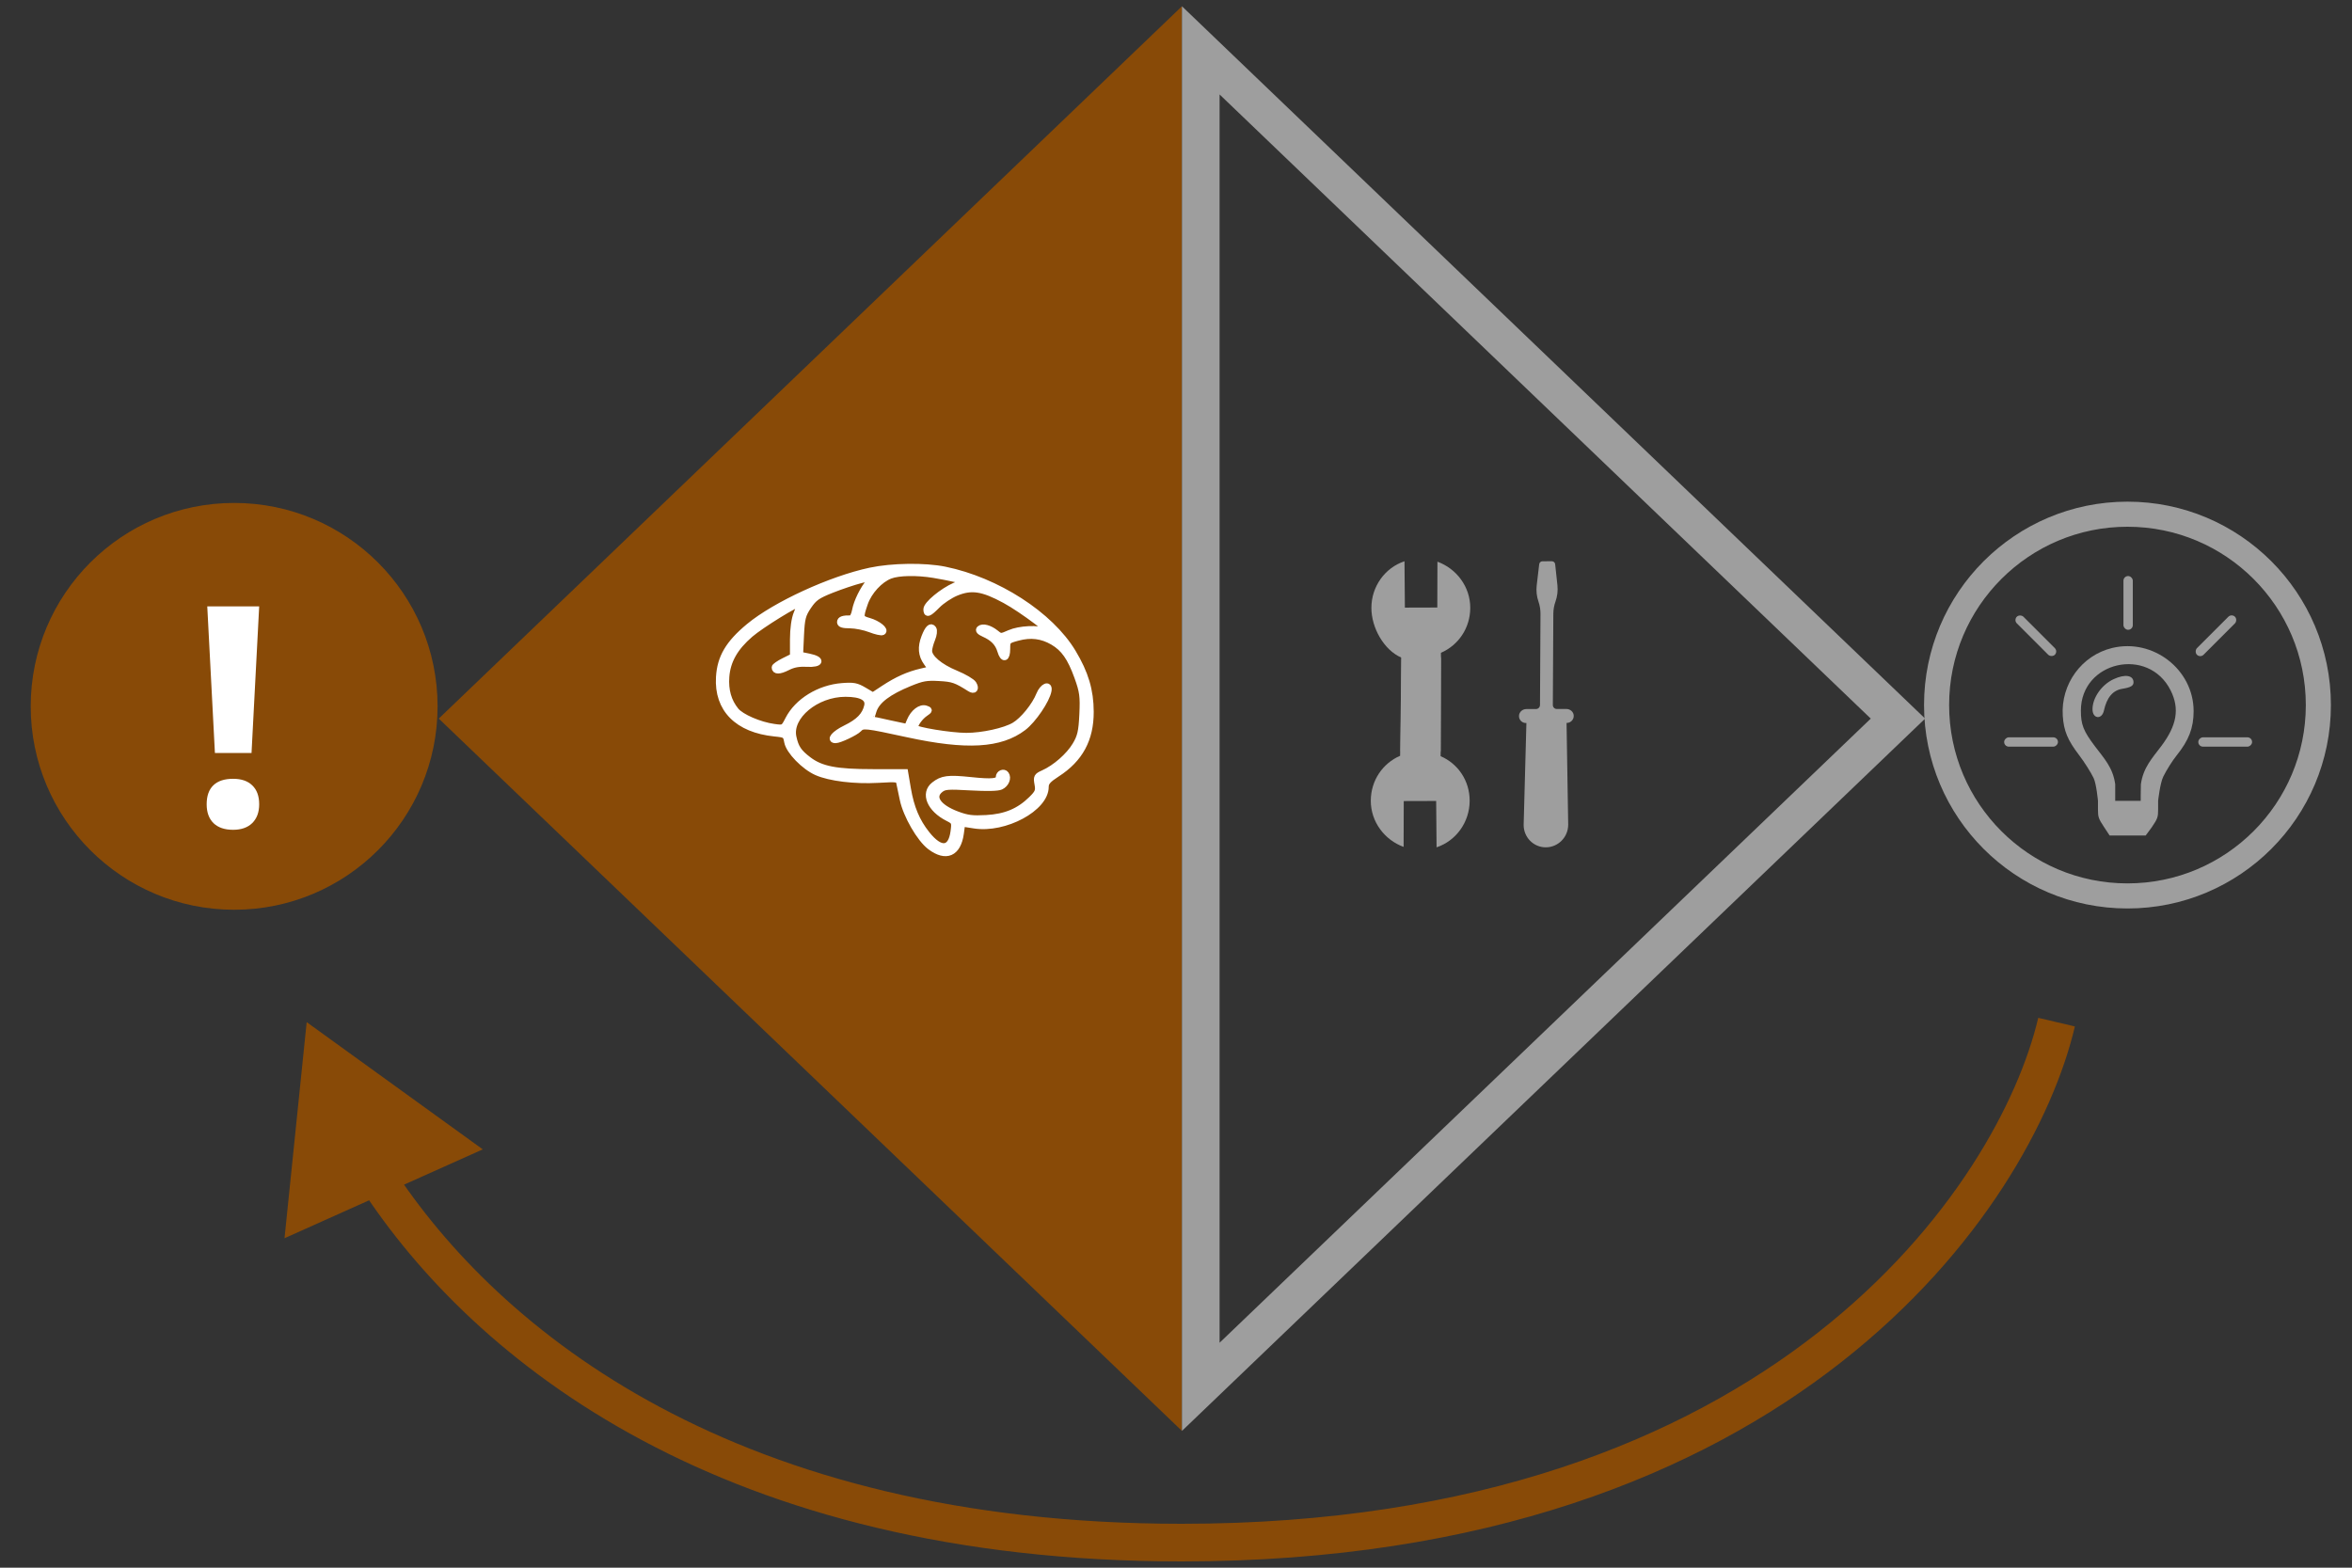 <svg width="375" height="250" viewBox="0 0 375 250" fill="none" xmlns="http://www.w3.org/2000/svg">
<rect x="0" y="0" width="375" height="250" fill="#333333" stroke="none"/>
<path d="M369.637 112.437C369.637 129.248 356.011 142.875 339.202 142.875C322.394 142.875 308.767 129.248 308.767 112.437C308.767 95.627 322.394 82 339.202 82C356.011 82 369.637 95.627 369.637 112.437Z" stroke="#9E9E9E" stroke-width="4"/>
<path d="M335.203 123.171C336.186 124.293 336.198 127.271 336.136 128.576H342.849C342.911 127.582 343.184 125.109 343.781 123.171C344.527 120.748 348.629 116.835 348.443 113.294C348.256 109.753 344.713 104.534 339.679 104.534C335.39 104.534 331.847 106.212 330.728 110.871C329.609 115.53 331.288 118.698 335.203 123.171Z" stroke="#9E9E9E"/>
<path fill-rule="evenodd" clip-rule="evenodd" d="M336.758 103.335C331.895 104.507 328.555 109.098 328.886 114.155C329.042 116.539 329.658 118.023 331.48 120.409C332.32 121.508 333.367 123.161 333.807 124.08C334.246 125 334.497 127.713 334.497 127.713H335.862H337.246C337.246 127.713 337.246 126.108 337.246 125.061C336.885 122.4 335.465 120.936 333.999 118.99C332.17 116.564 331.771 115.546 331.774 113.314C331.784 105.435 342.579 103.031 346.096 110.124C347.533 113.024 347.081 115.68 344.586 118.99C343.12 120.936 341.72 122.403 341.339 125.061C341.312 125.993 341.312 127.713 341.312 127.713H342.62H344.088C344.088 127.713 344.395 124.898 344.904 123.861C345.412 122.824 346.366 121.307 347.024 120.491C348.986 118.056 349.743 116.093 349.748 113.422C349.761 106.78 343.296 101.759 336.758 103.335ZM336.995 108.305C335.083 109.189 333.618 111.285 333.628 113.122C333.636 114.646 335.124 114.802 335.448 113.314C335.902 111.232 336.863 110.088 338.361 109.846C339.704 109.63 340.164 109.366 340.164 108.815C340.164 107.676 338.821 107.46 336.995 108.305ZM334.497 129.067C334.499 130.293 334.585 130.551 335.427 131.827L336.355 133.235H339.226H342.109L343.099 131.89C344.01 130.54 344.088 130.318 344.088 129.069V127.713H339.292H334.497L334.497 129.067Z" fill="#9E9E9E"/>
<rect x="338.56" y="91.861" width="1.492" height="8.573" rx="0.746" fill="#9E9E9E"/>
<rect width="1.491" height="8.575" rx="0.746" transform="matrix(0.707 -0.707 0.707 0.707 321.032 98.879)" fill="#9E9E9E"/>
<rect x="319.54" y="119.071" width="1.491" height="8.578" rx="0.745" transform="rotate(-90 319.54 119.071)" fill="#9E9E9E"/>
<rect x="350.494" y="119.071" width="1.491" height="8.578" rx="0.745" transform="rotate(-90 350.494 119.071)" fill="#9E9E9E"/>
<rect width="1.491" height="8.575" rx="0.746" transform="matrix(0.707 0.707 -0.707 0.707 355.814 97.825)" fill="#9E9E9E"/>
<path d="M185.45 221.158L74.293 114.595L185.45 8.032L185.45 221.158Z" fill="#884A07" stroke="#884A07" stroke-width="6"/>
<path fill-rule="evenodd" clip-rule="evenodd" d="M138.756 91.019C132.47 92.355 123.598 96.432 119.404 99.914C116.154 102.612 114.838 104.848 114.654 107.987C114.357 113.07 117.592 116.34 123.516 116.946C125.252 117.123 125.321 117.17 125.535 118.324C125.804 119.775 128.229 122.272 130.222 123.151C132.308 124.07 136.256 124.553 139.979 124.344C143.135 124.168 143.262 124.187 143.403 124.863C143.484 125.249 143.734 126.433 143.958 127.494C144.493 130.027 146.651 133.766 148.298 135.015C150.829 136.934 152.737 136.106 153.177 132.899L153.394 131.313L155.345 131.618C160.214 132.38 166.706 128.878 166.706 125.489C166.706 124.771 167.096 124.326 168.541 123.395C172.183 121.047 173.893 117.884 173.881 113.513C173.872 110.109 173.052 107.361 171.052 104.031C167.452 98.038 158.949 92.553 150.632 90.859C147.446 90.211 142.23 90.281 138.756 91.019ZM148.85 91.659C149.934 91.837 151.505 92.141 152.341 92.335L153.862 92.689L152.264 93.393C150.243 94.283 147.725 96.375 147.725 97.163C147.725 98.041 148.065 97.912 149.458 96.507C150.143 95.815 151.469 94.93 152.404 94.539C154.87 93.508 156.658 93.776 160.232 95.713C162.973 97.198 168.557 101.402 166.824 100.676C165.517 100.128 162.539 100.273 160.978 100.96C159.575 101.578 159.55 101.578 158.787 100.964C157.787 100.159 156.681 99.865 156.205 100.276C155.95 100.496 156.173 100.756 156.894 101.079C158.35 101.728 159.141 102.549 159.51 103.792C159.946 105.26 160.565 105.077 160.565 103.48C160.565 102.17 160.602 102.132 162.285 101.677C164.331 101.124 166.119 101.343 167.865 102.36C169.628 103.385 170.676 104.88 171.783 107.944C172.624 110.274 172.726 111.03 172.59 113.91C172.459 116.675 172.276 117.472 171.46 118.836C170.432 120.554 168.26 122.455 166.354 123.307C165.304 123.776 165.231 123.915 165.439 125.044C165.637 126.113 165.511 126.423 164.461 127.457C162.484 129.401 160.326 130.304 157.254 130.475C155.05 130.597 154.237 130.496 152.628 129.897C149.543 128.751 148.426 127.084 149.948 125.895C150.6 125.385 151.139 125.346 154.756 125.549C157.389 125.696 159.087 125.658 159.558 125.44C160.386 125.058 160.799 124.062 160.375 123.471C160.038 123 159.263 123.329 159.263 123.943C159.263 124.669 158.203 124.781 154.764 124.42C151.169 124.043 150.211 124.167 148.934 125.176C147.234 126.52 148.279 129.024 151.142 130.464C152.209 131.001 152.254 131.108 152.051 132.617C151.65 135.597 149.953 135.754 147.77 133.014C146.164 130.998 145.248 128.816 144.734 125.778L144.29 123.155H139.189C133.307 123.155 130.922 122.694 128.91 121.169C127.337 119.976 126.841 119.234 126.478 117.532C125.776 114.239 130.127 110.62 134.789 110.62C137.372 110.62 138.579 111.3 138.281 112.588C137.935 114.083 136.93 115.115 134.82 116.143C133.048 117.007 132.19 118.012 133.225 118.012C133.854 118.012 136.383 116.815 136.909 116.268C137.583 115.567 137.853 115.595 144.758 117.091C154.118 119.119 159.501 118.807 163.162 116.024C164.731 114.831 166.894 111.642 167.154 110.138C167.357 108.961 166.237 109.46 165.711 110.781C165.009 112.542 163.123 114.865 161.725 115.69C160.201 116.589 156.644 117.37 154.067 117.37C151.558 117.37 145.864 116.432 145.864 116.019C145.864 115.463 146.691 114.319 147.487 113.774C148.221 113.271 148.23 113.215 147.615 113.012C146.773 112.732 145.641 113.593 145.076 114.942L144.651 115.957L141.815 115.351C140.255 115.018 138.944 114.715 138.901 114.679C138.859 114.642 139.029 114.015 139.279 113.284C139.821 111.699 141.645 110.322 145.042 108.933C147.053 108.111 147.716 107.994 149.732 108.105C151.924 108.225 152.436 108.403 154.645 109.805C155.35 110.253 155.668 109.82 155.195 109.056C154.971 108.695 153.714 107.957 152.402 107.416C149.82 106.352 148.087 104.877 148.113 103.766C148.122 103.382 148.349 102.536 148.618 101.886C148.891 101.227 148.972 100.519 148.803 100.282C148.413 99.736 147.956 100.163 147.403 101.589C146.78 103.199 146.886 104.466 147.743 105.664L148.506 106.73L146.908 107.102C144.823 107.587 143.029 108.39 140.902 109.792L139.177 110.929L137.775 110.1C136.565 109.384 136.09 109.292 134.299 109.428C130.622 109.706 127.165 111.832 125.683 114.725C124.95 116.155 124.949 116.156 123.404 115.944C121.101 115.629 118.169 114.361 117.317 113.313C116.13 111.853 115.623 110.076 115.782 107.937C115.972 105.383 117.163 103.278 119.62 101.157C121.344 99.669 127.235 96.033 127.522 96.281C127.584 96.334 127.369 97.016 127.044 97.794C126.678 98.669 126.452 100.258 126.451 101.95L126.45 104.69L124.991 105.415C124.189 105.814 123.533 106.272 123.533 106.433C123.533 107.066 124.28 107.062 125.538 106.421C126.49 105.936 127.351 105.775 128.637 105.844C130.9 105.964 131.145 105.168 128.981 104.726L127.544 104.433L127.688 101.33C127.814 98.63 127.97 98.025 128.887 96.672C129.789 95.344 130.327 94.965 132.599 94.063C134.061 93.483 136.154 92.779 137.25 92.5L139.245 91.993L138.634 92.709C137.617 93.902 136.607 95.948 136.35 97.335C136.217 98.056 135.916 98.641 135.682 98.636C134.454 98.61 133.954 98.776 133.954 99.21C133.954 99.562 134.382 99.695 135.536 99.7C136.406 99.704 137.846 99.992 138.737 100.341C139.628 100.69 140.518 100.89 140.715 100.784C141.269 100.489 139.975 99.44 138.561 99.037C137.127 98.628 137.093 98.492 137.878 96.211C138.528 94.32 140.284 92.411 141.949 91.784C143.307 91.273 146.176 91.221 148.85 91.659Z" fill="white" stroke="white"/>
<path d="M191.45 8.032L302.607 114.595L191.45 221.158L191.45 8.032Z" stroke="#9E9E9E" stroke-width="6"/>
<path d="M223.433 104.868L223.232 120.524C220.472 121.722 218.568 124.448 218.558 127.677C218.548 131.076 220.779 133.959 223.79 135.055L223.813 127.746L228.981 127.731L229.044 135.124C232.148 134.095 234.311 131.114 234.321 127.715C234.331 124.485 232.445 121.772 229.692 120.59L229.739 105.123C229.742 104.443 229.226 103.935 228.537 103.937L224.575 103.949C223.8 103.866 223.348 104.273 223.433 104.868Z" fill="#9E9E9E"/>
<path d="M229.695 119.57L229.743 104.103C232.503 102.905 234.406 100.18 234.416 96.951C234.426 93.551 232.196 90.669 229.184 89.573L229.162 96.882L223.993 96.897L223.93 89.504C220.826 90.533 218.663 93.514 218.653 96.913C218.643 100.142 220.68 103.686 223.433 104.868L223.311 119.58C223.309 120.26 223.748 120.693 224.437 120.691L228.4 120.679C229.175 120.762 229.779 120.165 229.695 119.57Z" fill="#9E9E9E"/>
<path d="M250.032 131.528L249.77 115.286L249.807 115.286C250.431 115.285 250.937 114.759 250.913 114.121C250.889 113.514 250.349 113.06 249.747 113.061L248.215 113.064C247.864 113.065 247.581 112.778 247.583 112.423L247.661 97.88C247.665 97.219 247.78 96.562 248.002 95.938L248.006 95.925C248.302 95.093 248.407 94.206 248.313 93.33L247.953 89.973C247.924 89.705 247.701 89.503 247.434 89.504L245.931 89.506C245.664 89.507 245.439 89.71 245.407 89.978L245.012 93.331C244.908 94.209 245.003 95.097 245.29 95.93L245.295 95.945C245.51 96.568 245.617 97.224 245.614 97.885L245.535 112.426C245.533 112.781 245.247 113.07 244.896 113.07L243.355 113.073C242.759 113.074 242.222 113.526 242.188 114.128C242.151 114.769 242.653 115.299 243.28 115.298L243.368 115.298L242.93 131.541C242.92 133.523 244.501 135.128 246.462 135.124C248.423 135.121 250.022 133.51 250.032 131.528Z" fill="#9E9E9E"/>
<path d="M67.767 112.642C67.767 129.452 54.141 143.079 37.332 143.079C20.524 143.079 6.897 129.452 6.897 112.642C6.897 95.832 20.524 82.204 37.332 82.204C54.141 82.204 67.767 95.832 67.767 112.642Z" fill="#884A07" stroke="#884A07" stroke-width="4"/>
<path d="M40.104 120.079H34.266L33.046 96.703H41.324L40.104 120.079ZM32.95 128.261C32.95 126.922 33.309 125.909 34.027 125.223C34.745 124.537 35.79 124.194 37.161 124.194C38.485 124.194 39.506 124.545 40.224 125.247C40.958 125.949 41.324 126.954 41.324 128.261C41.324 129.522 40.958 130.518 40.224 131.252C39.49 131.97 38.469 132.329 37.161 132.329C35.822 132.329 34.785 131.978 34.051 131.276C33.317 130.558 32.95 129.553 32.95 128.261Z" fill="white"/>
<path d="M48.897 163L45.364 197.46L76.974 183.29L48.897 163ZM324.977 162.313C318.792 188.599 283.007 243 188.397 243V249C285.739 249 323.983 192.734 330.817 163.687L324.977 162.313ZM188.397 243C117.397 243 79.543 212.361 62.458 186.004L57.423 189.267C75.646 217.381 115.424 249 188.397 249V243Z" fill="#884A07"/>
</svg>
